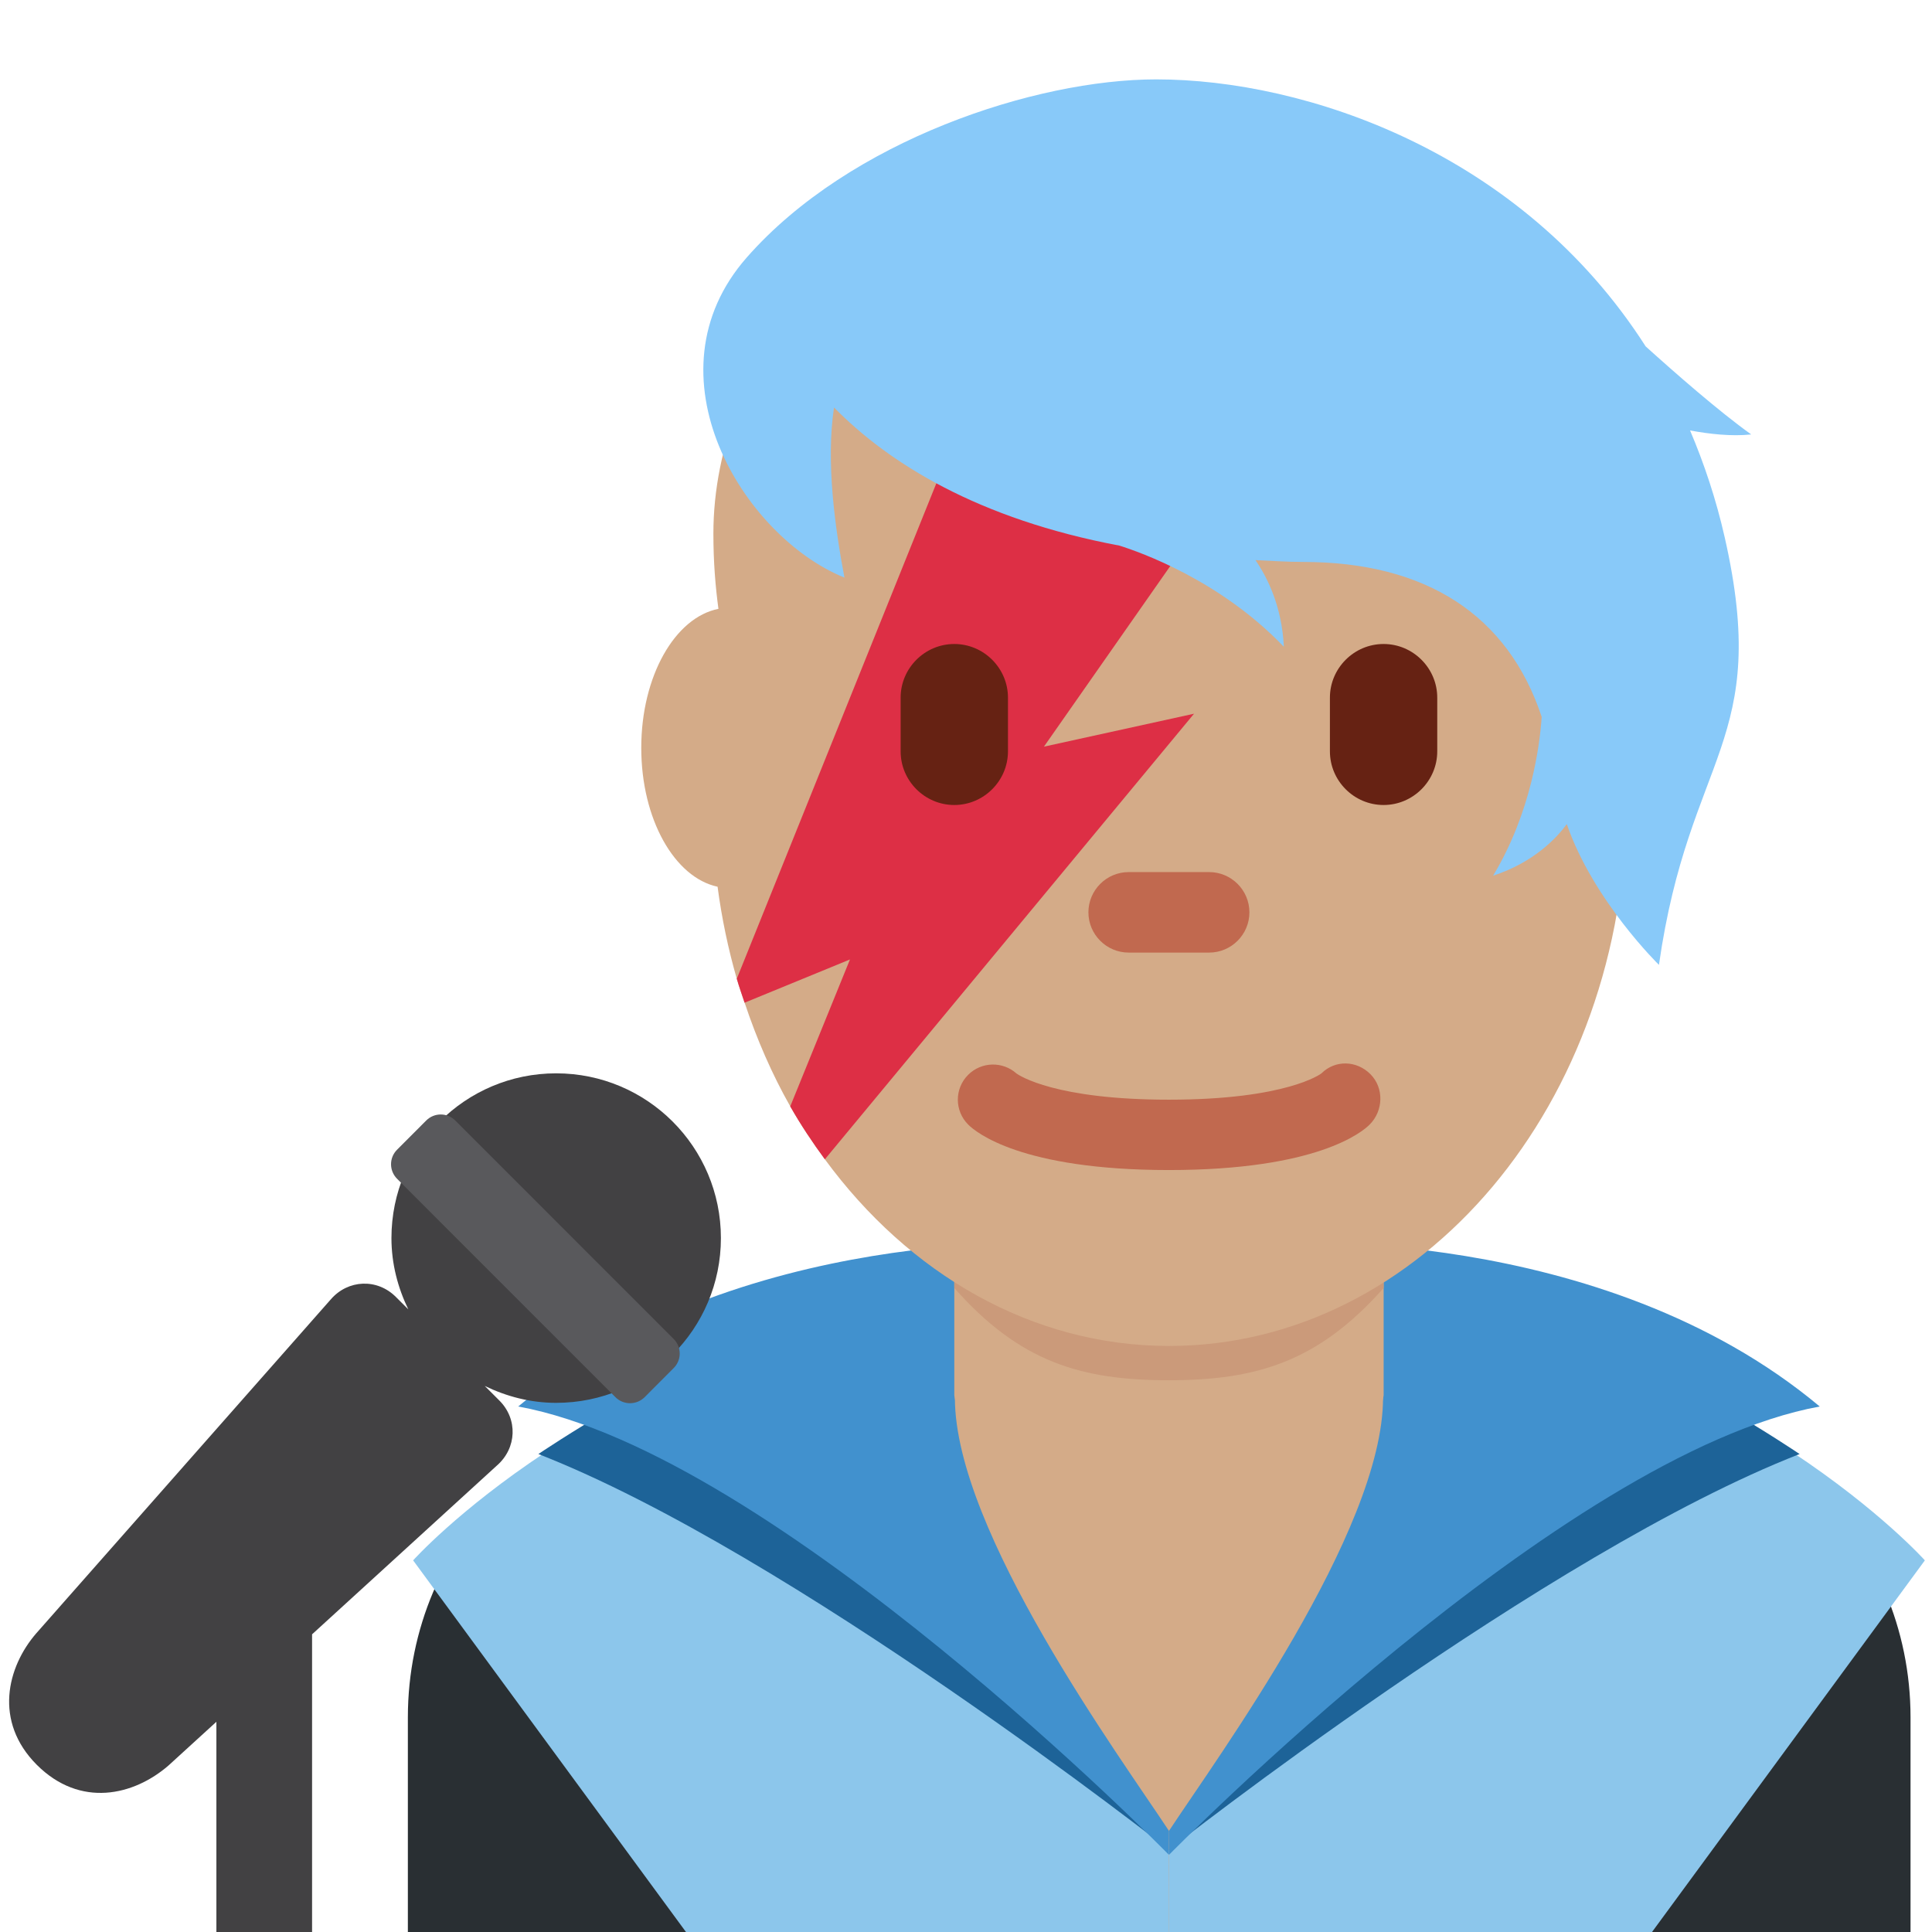 <?xml version="1.0" encoding="UTF-8" standalone="no"?><svg xmlns:dc="http://purl.org/dc/elements/1.1/" xmlns:cc="http://creativecommons.org/ns#" xmlns:rdf="http://www.w3.org/1999/02/22-rdf-syntax-ns#" xmlns:svg="http://www.w3.org/2000/svg" xmlns="http://www.w3.org/2000/svg" viewBox="0 0 45 45" style="enable-background:new 0 0 45 45;" xml:space="preserve" version="1.1" id="svg2"><defs id="defs6"><clipPath id="clipPath18" clipPathUnits="userSpaceOnUse"><path id="path20" d="M 0,36 36,36 36,0 0,0 0,36 Z"/></clipPath></defs><g transform="matrix(1.25,0,0,-1.25,0,45)" id="g10"><path id="path12" style="fill:#d4ab88;fill-opacity:1;fill-rule:nonzero;stroke:none" d="m 13.6,0 15.999,0 0,10 -15.999,0 0,-10 z"/><g id="g14"><g clip-path="url(#clipPath18)" id="g16"><g transform="translate(29.6,10)" id="g22"><path id="path24" style="fill:#292f33;fill-opacity:1;fill-rule:nonzero;stroke:none" d="m 0,0 0,-10 6,0 0,4 C 6,-2.686 3.314,0 0,0"/></g><g transform="translate(13.6,10)" id="g26"><path id="path28" style="fill:#292f33;fill-opacity:1;fill-rule:nonzero;stroke:none" d="m 0,0 c -3.313,0 -6,-2.686 -6,-6 l 0,-4 6,0 0,10 z"/></g><g transform="translate(21.782,0)" id="g30"><path id="path32" style="fill:#8cc6eb;fill-opacity:1;fill-rule:nonzero;stroke:none" d="m 0,0 9.001,0 5.084,6.925 c 0,0 -3.334,3.729 -9.772,4.95 0,-1.305 0.989,-3.337 0.989,-3.337 L 0.001,1.531 0,0 Z"/></g><g transform="translate(21.782,0)" id="g34"><path id="path36" style="fill:#8cc6eb;fill-opacity:1;fill-rule:nonzero;stroke:none" d="m 0,0 -9,0 -5.084,6.925 c 0,0 3.334,3.729 9.771,4.95 0,-1.305 -0.988,-3.337 -0.988,-3.337 L -0.001,1.531 0,0 Z"/></g><g transform="translate(33.533,8.906)" id="g38"><path id="path40" style="fill:#1d6398;fill-opacity:1;fill-rule:nonzero;stroke:none" d="m 0,0 c 0,0 -2.453,1.665 -4.656,2.447 -3.058,1.086 -2.375,-1.938 -2.375,-1.938 0,0 -3.821,-6.43 -4.72,-7.884 0,0 7.035,5.535 11.751,7.375"/></g><g transform="translate(10.032,8.906)" id="g42"><path id="path44" style="fill:#1d6398;fill-opacity:1;fill-rule:nonzero;stroke:none" d="m 0,0 c 0,0 2.453,1.665 4.656,2.447 3.058,1.086 2.375,-1.938 2.375,-1.938 0,0 3.82,-6.43 4.719,-7.884 0,0 -7.034,5.535 -11.75,7.375"/></g><g transform="translate(21.783,1.438)" id="g46"><path id="path48" style="fill:#4191ce;fill-opacity:1;fill-rule:nonzero;stroke:none" d="M 0,0 C 0,0 7.334,7.479 12.125,8.354 8.042,11.771 2,11.396 2,11.396 2,10.172 3.988,10.027 3.988,8.514 3.988,6.028 0.898,1.812 -0.001,0.446 L 0,0 Z"/></g><g transform="translate(21.781,1.438)" id="g50"><path id="path52" style="fill:#4191ce;fill-opacity:1;fill-rule:nonzero;stroke:none" d="M 0,0 C 0,0 -7.333,7.479 -12.125,8.354 -8.042,11.771 -2,11.396 -2,11.396 c 0,-1.224 -1.988,-1.369 -1.988,-2.882 0,-2.486 3.09,-6.702 3.989,-8.068 L 0,0 Z"/></g><g transform="translate(17.782,10)" id="g54"><path id="path56" style="fill:#d4ab88;fill-opacity:1;fill-rule:nonzero;stroke:none" d="M 0,0 C 0,0 0.5,-3.5 4,-3.5 7.5,-3.5 8,0 8,0 L 8,4 0,4 0,0 Z"/></g><g transform="translate(17.782,12)" id="g58"><path id="path60" style="fill:#cb9a7a;fill-opacity:1;fill-rule:nonzero;stroke:none" d="M 0,0 C 1.215,-1.374 2.355,-1.719 3.996,-1.719 5.634,-1.719 6.783,-1.373 8,0 l 0,1.625 -8,0 L 0,0 Z"/></g><g transform="translate(30.057,23.423)" id="g62"><path id="path64" style="fill:#d4ab88;fill-opacity:1;fill-rule:nonzero;stroke:none" d="m 0,0 c 0.133,0.625 0.214,1.508 0.214,2.634 0,3.213 -3.265,7.068 -8.489,7.068 -5.877,0 -8.489,-3.855 -8.489,-7.068 0,-0.54 0.039,-0.991 0.094,-1.402 -0.809,-0.16 -1.438,-1.253 -1.438,-2.591 0,-1.329 0.621,-2.416 1.422,-2.587 0.078,-0.59 0.199,-1.163 0.358,-1.715 0.044,-0.151 0.097,-0.297 0.146,-0.446 0.228,-0.683 0.51,-1.332 0.851,-1.933 0.197,-0.346 0.415,-0.672 0.645,-0.986 1.56,-2.127 3.849,-3.477 6.411,-3.477 4.707,0 8.522,4.531 8.522,10.12 C 0.247,-1.561 0.156,-0.765 0,0"/></g><g transform="translate(19.452,22.087)" id="g66"><path id="path68" style="fill:#dd2f45;fill-opacity:1;fill-rule:nonzero;stroke:none" d="M 0,0 2.581,3.69 -1.78,5.465 -5.723,-4.324 c 0.043,-0.152 0.096,-0.298 0.145,-0.447 l 1.964,0.806 -1.113,-2.738 c 0.197,-0.347 0.415,-0.673 0.645,-0.986 L 2.797,0.614 0,0 Z"/></g><g transform="translate(21.781,14.198)" id="g70"><path id="path72" style="fill:#c1694f;fill-opacity:1;fill-rule:nonzero;stroke:none" d="m 0,0 c -2.754,0 -3.6,0.705 -3.741,0.848 -0.256,0.256 -0.256,0.671 0,0.926 0.248,0.248 0.645,0.255 0.902,0.024 C -2.787,1.761 -2.118,1.311 0,1.311 c 2.2,0 2.836,0.485 2.842,0.49 C 3.098,2.056 3.499,2.044 3.755,1.786 4.011,1.53 3.997,1.104 3.741,0.848 3.6,0.705 2.754,0 0,0"/></g><g transform="translate(22.531,18.25)" id="g74"><path id="path76" style="fill:#c1694f;fill-opacity:1;fill-rule:nonzero;stroke:none" d="m 0,0 -1.5,0 c -0.413,0 -0.75,0.337 -0.75,0.75 0,0.413 0.337,0.75 0.75,0.75 L 0,1.5 C 0.413,1.5 0.75,1.163 0.75,0.75 0.75,0.337 0.413,0 0,0"/></g><g transform="translate(25.781,21)" id="g78"><path id="path80" style="fill:#662213;fill-opacity:1;fill-rule:nonzero;stroke:none" d="m 0,0 0,0 c -0.55,0 -1,0.45 -1,1 l 0,1 C -1,2.55 -0.55,3 0,3 0.55,3 1,2.55 1,2 L 1,1 C 1,0.45 0.55,0 0,0"/></g><g transform="translate(17.782,21)" id="g82"><path id="path84" style="fill:#662213;fill-opacity:1;fill-rule:nonzero;stroke:none" d="m 0,0 0,0 c -0.55,0 -1,0.45 -1,1 l 0,1 C -1,2.55 -0.55,3 0,3 0.549,3 1,2.55 1,2 L 1,1 C 1,0.45 0.549,0 0,0"/></g><g transform="translate(31.492,27.979)" id="g86"><path id="path88" style="fill:#88c9f9;fill-opacity:1;fill-rule:nonzero;stroke:none" d="m 0,0 c 0.359,-0.066 0.775,-0.114 1.139,-0.074 -0.602,0.43 -1.421,1.148 -1.967,1.641 -2.315,3.622 -6.343,4.975 -9.12,4.975 -2.246,0 -5.708,-1.133 -7.628,-3.317 -1.921,-2.183 -0.066,-5.204 1.819,-5.967 -0.175,0.924 -0.348,2.163 -0.194,3.17 1.022,-1.039 2.681,-2.078 5.319,-2.574 0.391,-0.123 1.878,-0.647 3.063,-1.885 -0.037,0.761 -0.313,1.301 -0.529,1.615 0.294,-0.012 0.575,-0.034 0.887,-0.034 2.285,0 3.816,-0.985 4.446,-2.887 -0.034,-0.512 -0.19,-1.771 -0.905,-2.959 0.762,0.248 1.185,0.706 1.373,0.96 0.494,-1.429 1.717,-2.622 1.717,-2.622 0.562,3.937 2.094,4.135 1.226,7.964 C 0.483,-1.274 0.261,-0.615 0,0"/></g><g transform="translate(10.363,16)" id="g90"><path id="path92" style="fill:#424143;fill-opacity:1;fill-rule:nonzero;stroke:none" d="m 0,0 c -1.695,0 -3.069,-1.374 -3.069,-3.07 0,-0.478 0.119,-0.925 0.314,-1.328 l -0.232,0.232 c -0.347,0.347 -0.89,0.326 -1.212,-0.046 l -5.488,-6.222 c -0.544,-0.627 -0.798,-1.642 0.01,-2.451 0.809,-0.808 1.807,-0.574 2.454,-0.012 l 0.892,0.814 0,-3.917 1.783,0 0,5.547 3.444,3.145 c 0.372,0.324 0.393,0.866 0.045,1.212 L -1.33,-5.825 C -0.926,-6.021 -0.479,-6.14 0,-6.14 c 1.696,0 3.07,1.374 3.07,3.07 C 3.07,-1.374 1.696,0 0,0"/></g><g transform="translate(12.011,9.965)" id="g94"><path id="path96" style="fill:#59595c;fill-opacity:1;fill-rule:nonzero;stroke:none" d="m 0,0 c -0.15,-0.149 -0.393,-0.149 -0.543,0 l -4.069,4.07 c -0.15,0.151 -0.15,0.392 0,0.542 l 0.542,0.543 c 0.15,0.151 0.393,0.151 0.543,0 l 4.069,-4.07 c 0.15,-0.149 0.15,-0.393 0,-0.542 L 0,0 Z"/></g></g></g></g></svg>
